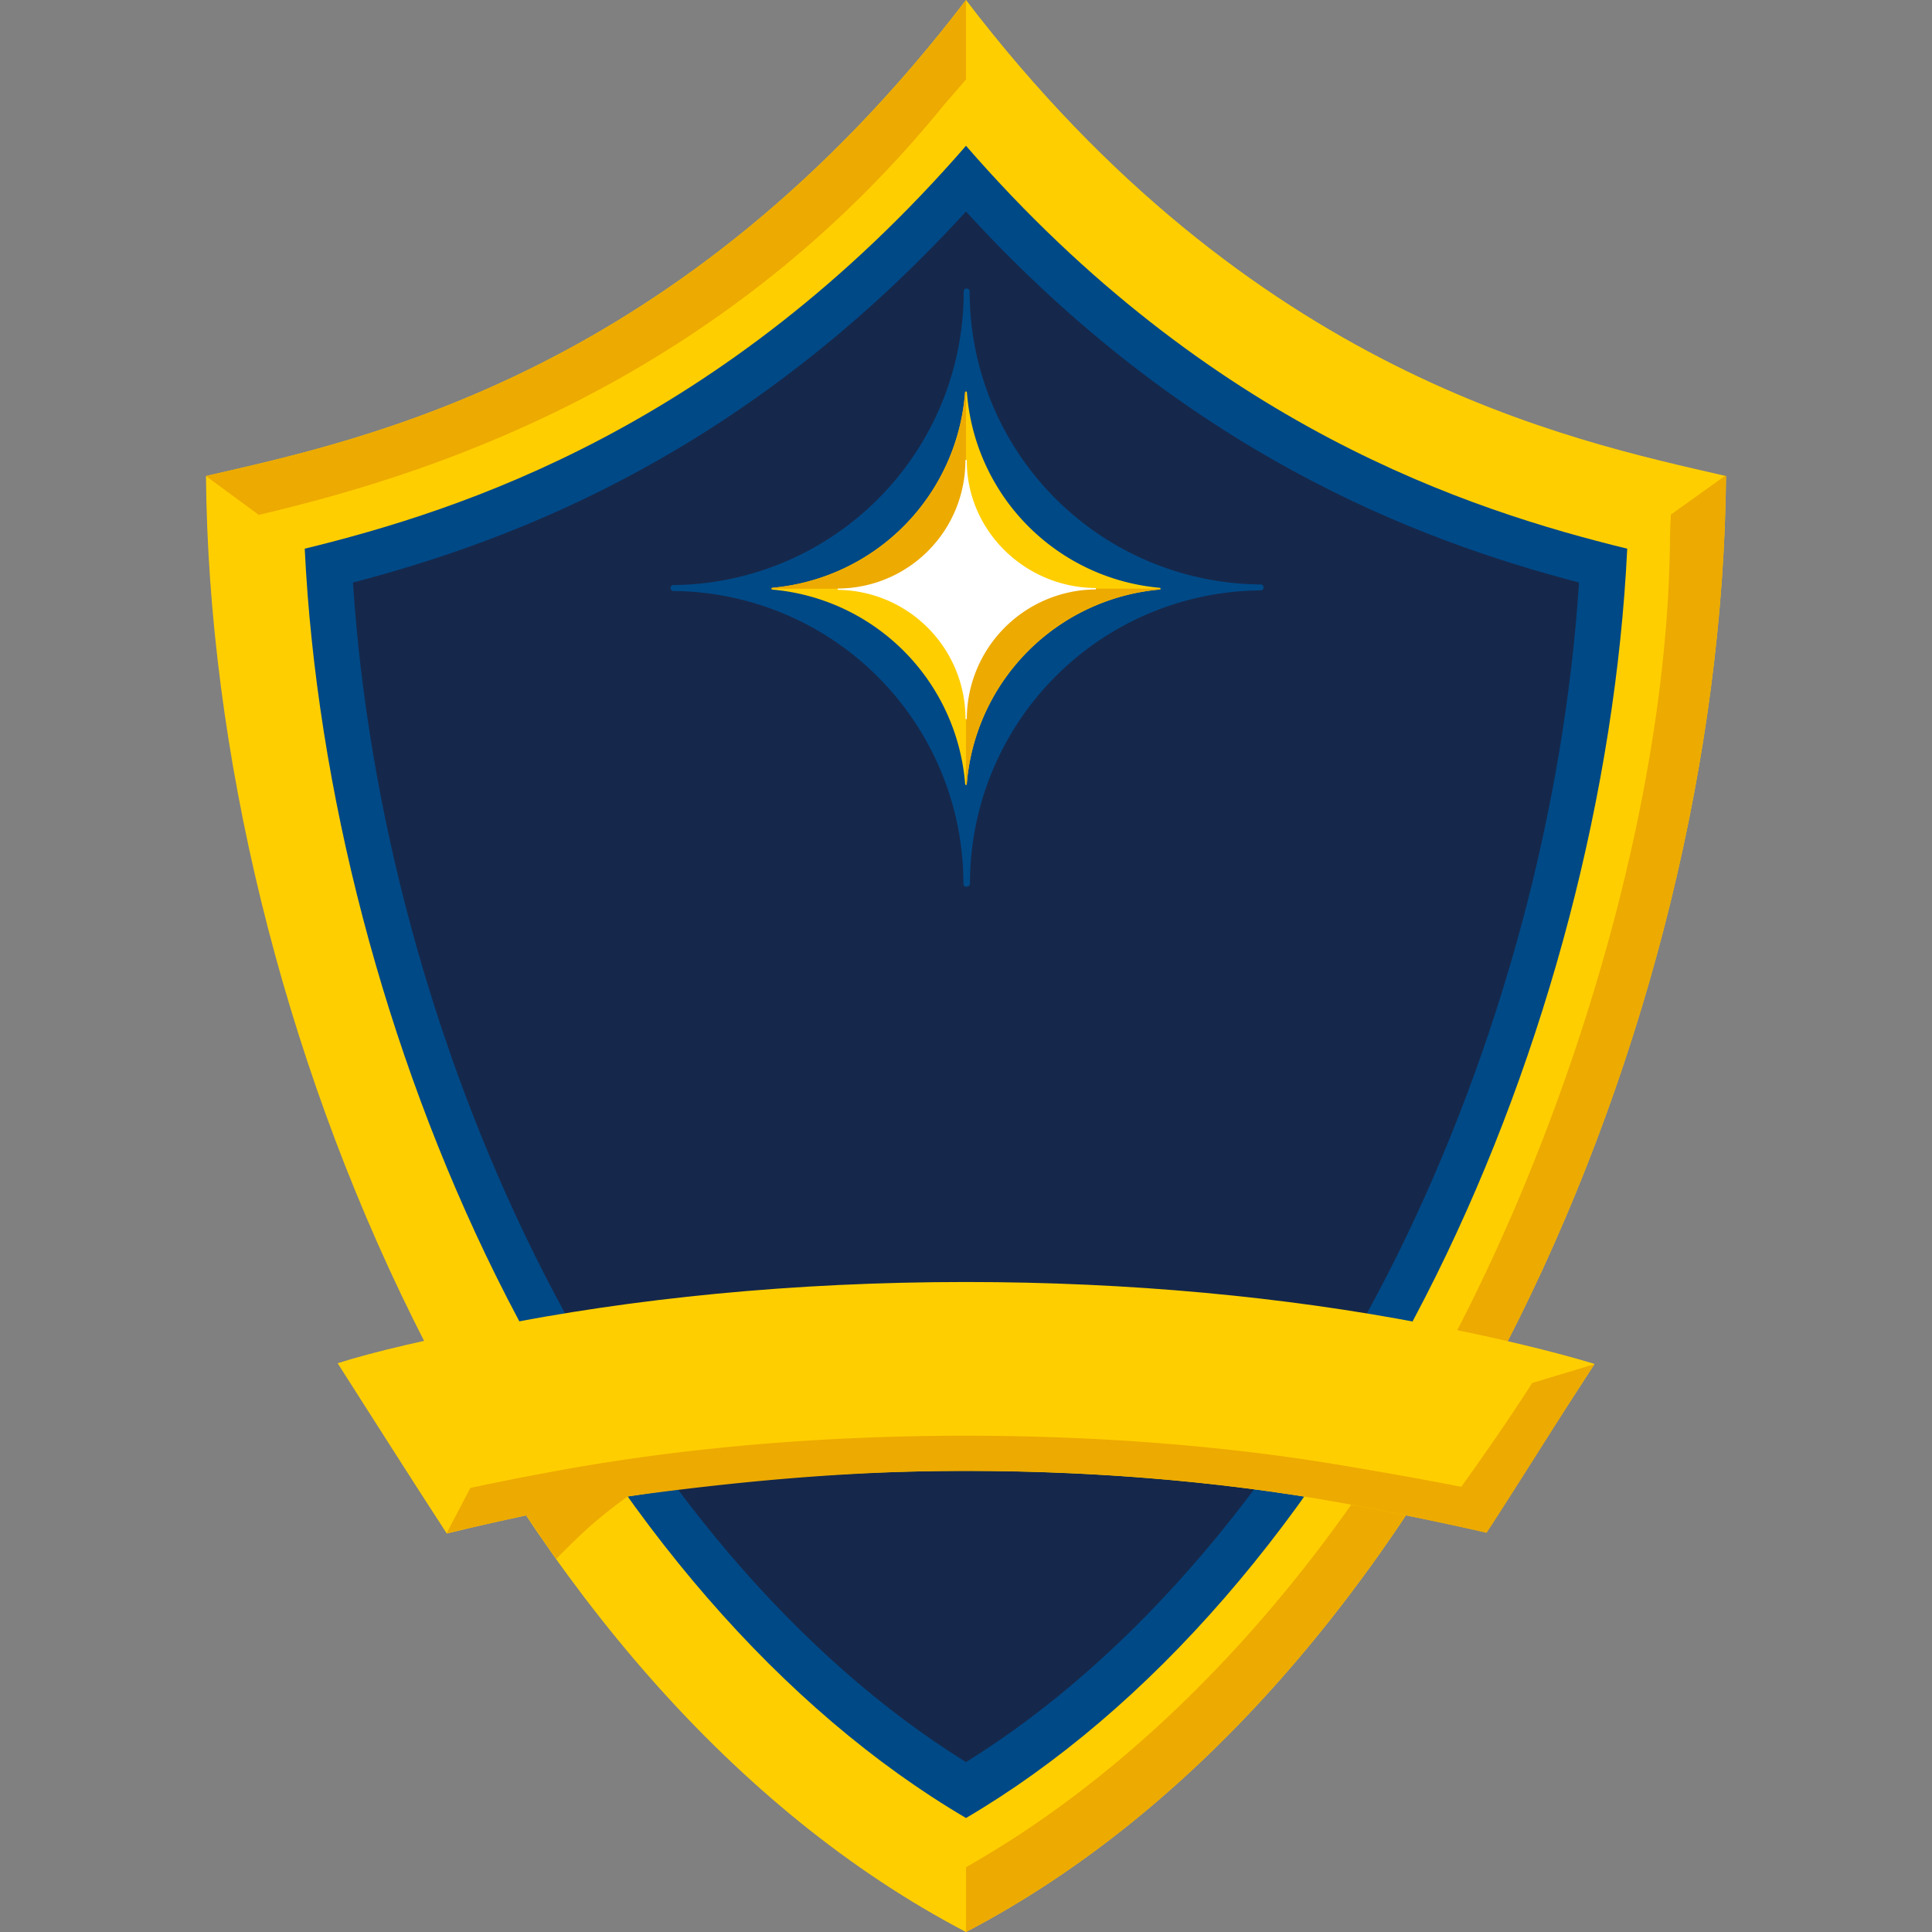 <?xml version="1.0" encoding="UTF-8" standalone="no"?>
<svg
   id="Layer_1"
   data-name="Layer 1"
   viewBox="0 0 800 800"
   version="1.1"
   sodipodi:docname="la-galaxy.svg"
   inkscape:version="1.4.2 (f4327f4, 2025-05-13)"
   xmlns:inkscape="http://www.inkscape.org/namespaces/inkscape"
   xmlns:sodipodi="http://sodipodi.sourceforge.net/DTD/sodipodi-0.dtd"
   xmlns="http://www.w3.org/2000/svg"
   xmlns:svg="http://www.w3.org/2000/svg">
  <rect x="0" y="0" width="800" height="800" fill="#808080" stroke="none"/>
  <sodipodi:namedview
     id="namedview17"
     pagecolor="#ffffff"
     bordercolor="#000000"
     borderopacity="0.25"
     inkscape:showpageshadow="2"
     inkscape:pageopacity="0.0"
     inkscape:pagecheckerboard="0"
     inkscape:deskcolor="#d1d1d1"
     inkscape:zoom="1.06375"
     inkscape:cx="400.47004"
     inkscape:cy="400"
     inkscape:window-width="1920"
     inkscape:window-height="1111"
     inkscape:window-x="-9"
     inkscape:window-y="-9"
     inkscape:window-maximized="1"
     inkscape:current-layer="LA-Logo" />
  <defs
     id="defs2">
    <clipPath
       id="clip-path">
      <path
         d="M85.29 0h629.42v800H85.29z"
         class="cls-1"
         id="path1" />
    </clipPath>
    <clipPath
       id="clip-path-2">
      <path
         d="M85.29.01h629.42V800H85.29z"
         class="cls-1"
         id="path2" />
    </clipPath>
    <style
       id="style2">.cls-1{fill:none}.cls-4{fill:#ffce00}.cls-5{fill:#004987}.cls-6{fill:#15284b}.cls-7{fill:#edaa00}.cls-8{fill:#dadbe1}.cls-9{fill:#fff}</style>
  </defs>
  <g
     style="clip-path:url(#clip-path)"
     clip-path="url(#clip-path)"
     id="g17">
    <g
       id="LA-Logo"
       style="clip-path:url(#clip-path-2)"
       clip-path="url(#clip-path-2)">
      <path
         d="M400 800C207 699.16 87.26 424.75 85.29 197.11 151 182 281.61 155 400 0c118.39 155 249 182 314.71 197.12C712.71 424.75 593 699.12 400 800"
         class="cls-4"
         id="path3" />
      <path
         d="M126.18 227.2c4.84 99.57 33 207.83 79.13 301 50.14 101.25 118.88 180 194.69 224.6 75.79-44.56 144.54-123.35 194.67-224.6 46.14-93.2 74.33-201.44 79.13-301-64.92-15.9-172.67-50.43-273.8-166.83C298.88 176.77 191.11 211.3 126.18 227.2"
         class="cls-5"
         id="path4" />
      <path
         d="M146.15 241.21c6.15 93.9 32.59 192.32 75.3 278.57C267.38 612.53 330.59 686.55 400 729.65c69.4-43.11 132.6-117.12 178.55-209.87 42.68-86.25 69.14-184.69 75.3-278.57-67.77-17.71-162.77-54-253.85-153.62-91.12 99.63-186.12 135.91-253.85 153.62"
         class="cls-6"
         id="path5" />
      <path
         d="M391.11 43.16 400 32.92V0C281.6 155 151 182 85.27 197.11l21.9 16.1 7.44-1.81c68.7-16.82 184.94-55.18 276.48-168.23M714.35 197l-22.47 16.09-.36 7.89c-.39 102.57-35.6 224.08-82.45 318.66C558.44 641.87 483.88 723.89 406 769.68l-6 3.51V800c193-100.84 312.72-375.25 314.7-602.89a2.4 2.4 0 0 0-.36-.1"
         class="cls-7"
         id="path6" />
      <path
         d="M589.17 548c-57.12-11-121.36-17.15-189.29-17.15-71.06 0-138 6.72-197.07 18.64-25.15 5.06-47.71 10.08-63 15C154.33 587.18 171 613.55 185 635c14-3.47 28.85-6.74 44.15-9.83 51.09-10.25 109.16-16.09 170.76-16.09 58.89 0 114.58 5.33 164.06 14.81 18.14 3.49 35.31 7 51.18 10.58 14.56-22.21 30.65-47.56 45.16-69.69-16.75-5.09-41.74-11.2-71.08-16.82"
         class="cls-4"
         id="path11" />
      <path
         d="m 304.33,548.75 12.01,-1.01 z m 62.96,-3.88 -12.38,0.55 m 70.75,-0.54 12.02,0.43 z m 62,3.63 -14.66,-1.22 m 82.88,47.07 12.41,1.76 z"
         class="cls-6"
         id="path12"
         sodipodi:nodetypes="ccccccccccccc" />
      <path
         d="M634.44 572.66c-12.28 19.38-29.37 43-29.37 43-15.14-3-31.54-5.89-48.8-8.79-47.24-8-100.39-12.37-156.51-12.37-58.71 0-114.1 4.84-162.89 13.42-14.58 2.58-28.72 5.32-42.1 8.2L184.88 635c10.62-2.63 27.27-6.25 33-7.54.1 0 12.31 18.36 12.57 18 .39-.59 8.71-8.89 13.78-13.39A199 199 0 0 1 260 619.61c43.29-5.9 90.34-10.57 139.79-10.57 58.89 0 114.59 5.32 164.06 14.83 24.37 4.66 42 8.61 51.73 10.85 14.66-22.51 29.32-46.3 44.61-69.82Z"
         class="cls-7"
         id="path13" />
      <path
         d="M399.05 120.75a121.43 121.43 0 0 1-120.27 121.52 1.23 1.23 0 0 0 0 2.45A121.16 121.16 0 0 1 398.93 366a1.27 1.27 0 0 0 .55 1 1.21 1.21 0 0 0 1.19.07l.28-.13a1.27 1.27 0 0 0 .7-1.11A121.31 121.31 0 0 1 522 244.46a1.2 1.2 0 0 0 1.22-1.18A1.21 1.21 0 0 0 522 242a121.37 121.37 0 0 1-120.5-121.2 1.23 1.23 0 1 0-2.45 0"
         class="cls-5"
         id="path14" />
      <path
         d="M400 162.12a.4.4 0 0 1 .38.42 87.9 87.9 0 0 0 79.75 80.85.4.4 0 0 1 .42.39c0 .24-.28.36-.46.36a87.86 87.86 0 0 0-79.77 80.5c0 .11-.08.39-.33.39s-.33-.28-.34-.39a87.85 87.85 0 0 0-79.75-80.5c-.18 0-.47-.11-.47-.36s.21-.34.42-.39a87.9 87.9 0 0 0 79.75-80.85.39.39 0 0 1 .39-.42"
         class="cls-4"
         id="path15" />
      <path
         d="M400 162.12c-.18 0-.36.13-.39.42a87.89 87.89 0 0 1-79.77 80.85.4.4 0 0 0-.42.39H400ZM400 325c.24 0 .31-.28.33-.39a87.86 87.86 0 0 1 79.77-80.5c.18 0 .46-.11.46-.36H400Z"
         class="cls-7"
         id="path16" />
      <path
         d="M453.59 243.49c-29.37-.26-53.27-23.91-53.27-52.73a.29.29 0 0 0-.23-.34.29.29 0 0 0-.34.23.2.2 0 0 0 0 .11 53 53 0 0 1-52.63 52.94.3.3 0 0 0-.29.29.28.28 0 0 0 .29.26 53.46 53.46 0 0 1 52.68 53.32.25.25 0 0 0 .24.26.27.27 0 0 0 .29-.25 53.77 53.77 0 0 1 53.23-53.51.3.3 0 0 0 .28-.28.29.29 0 0 0-.28-.29"
         class="cls-9"
         id="path17" />
    </g>
  </g>
</svg>
